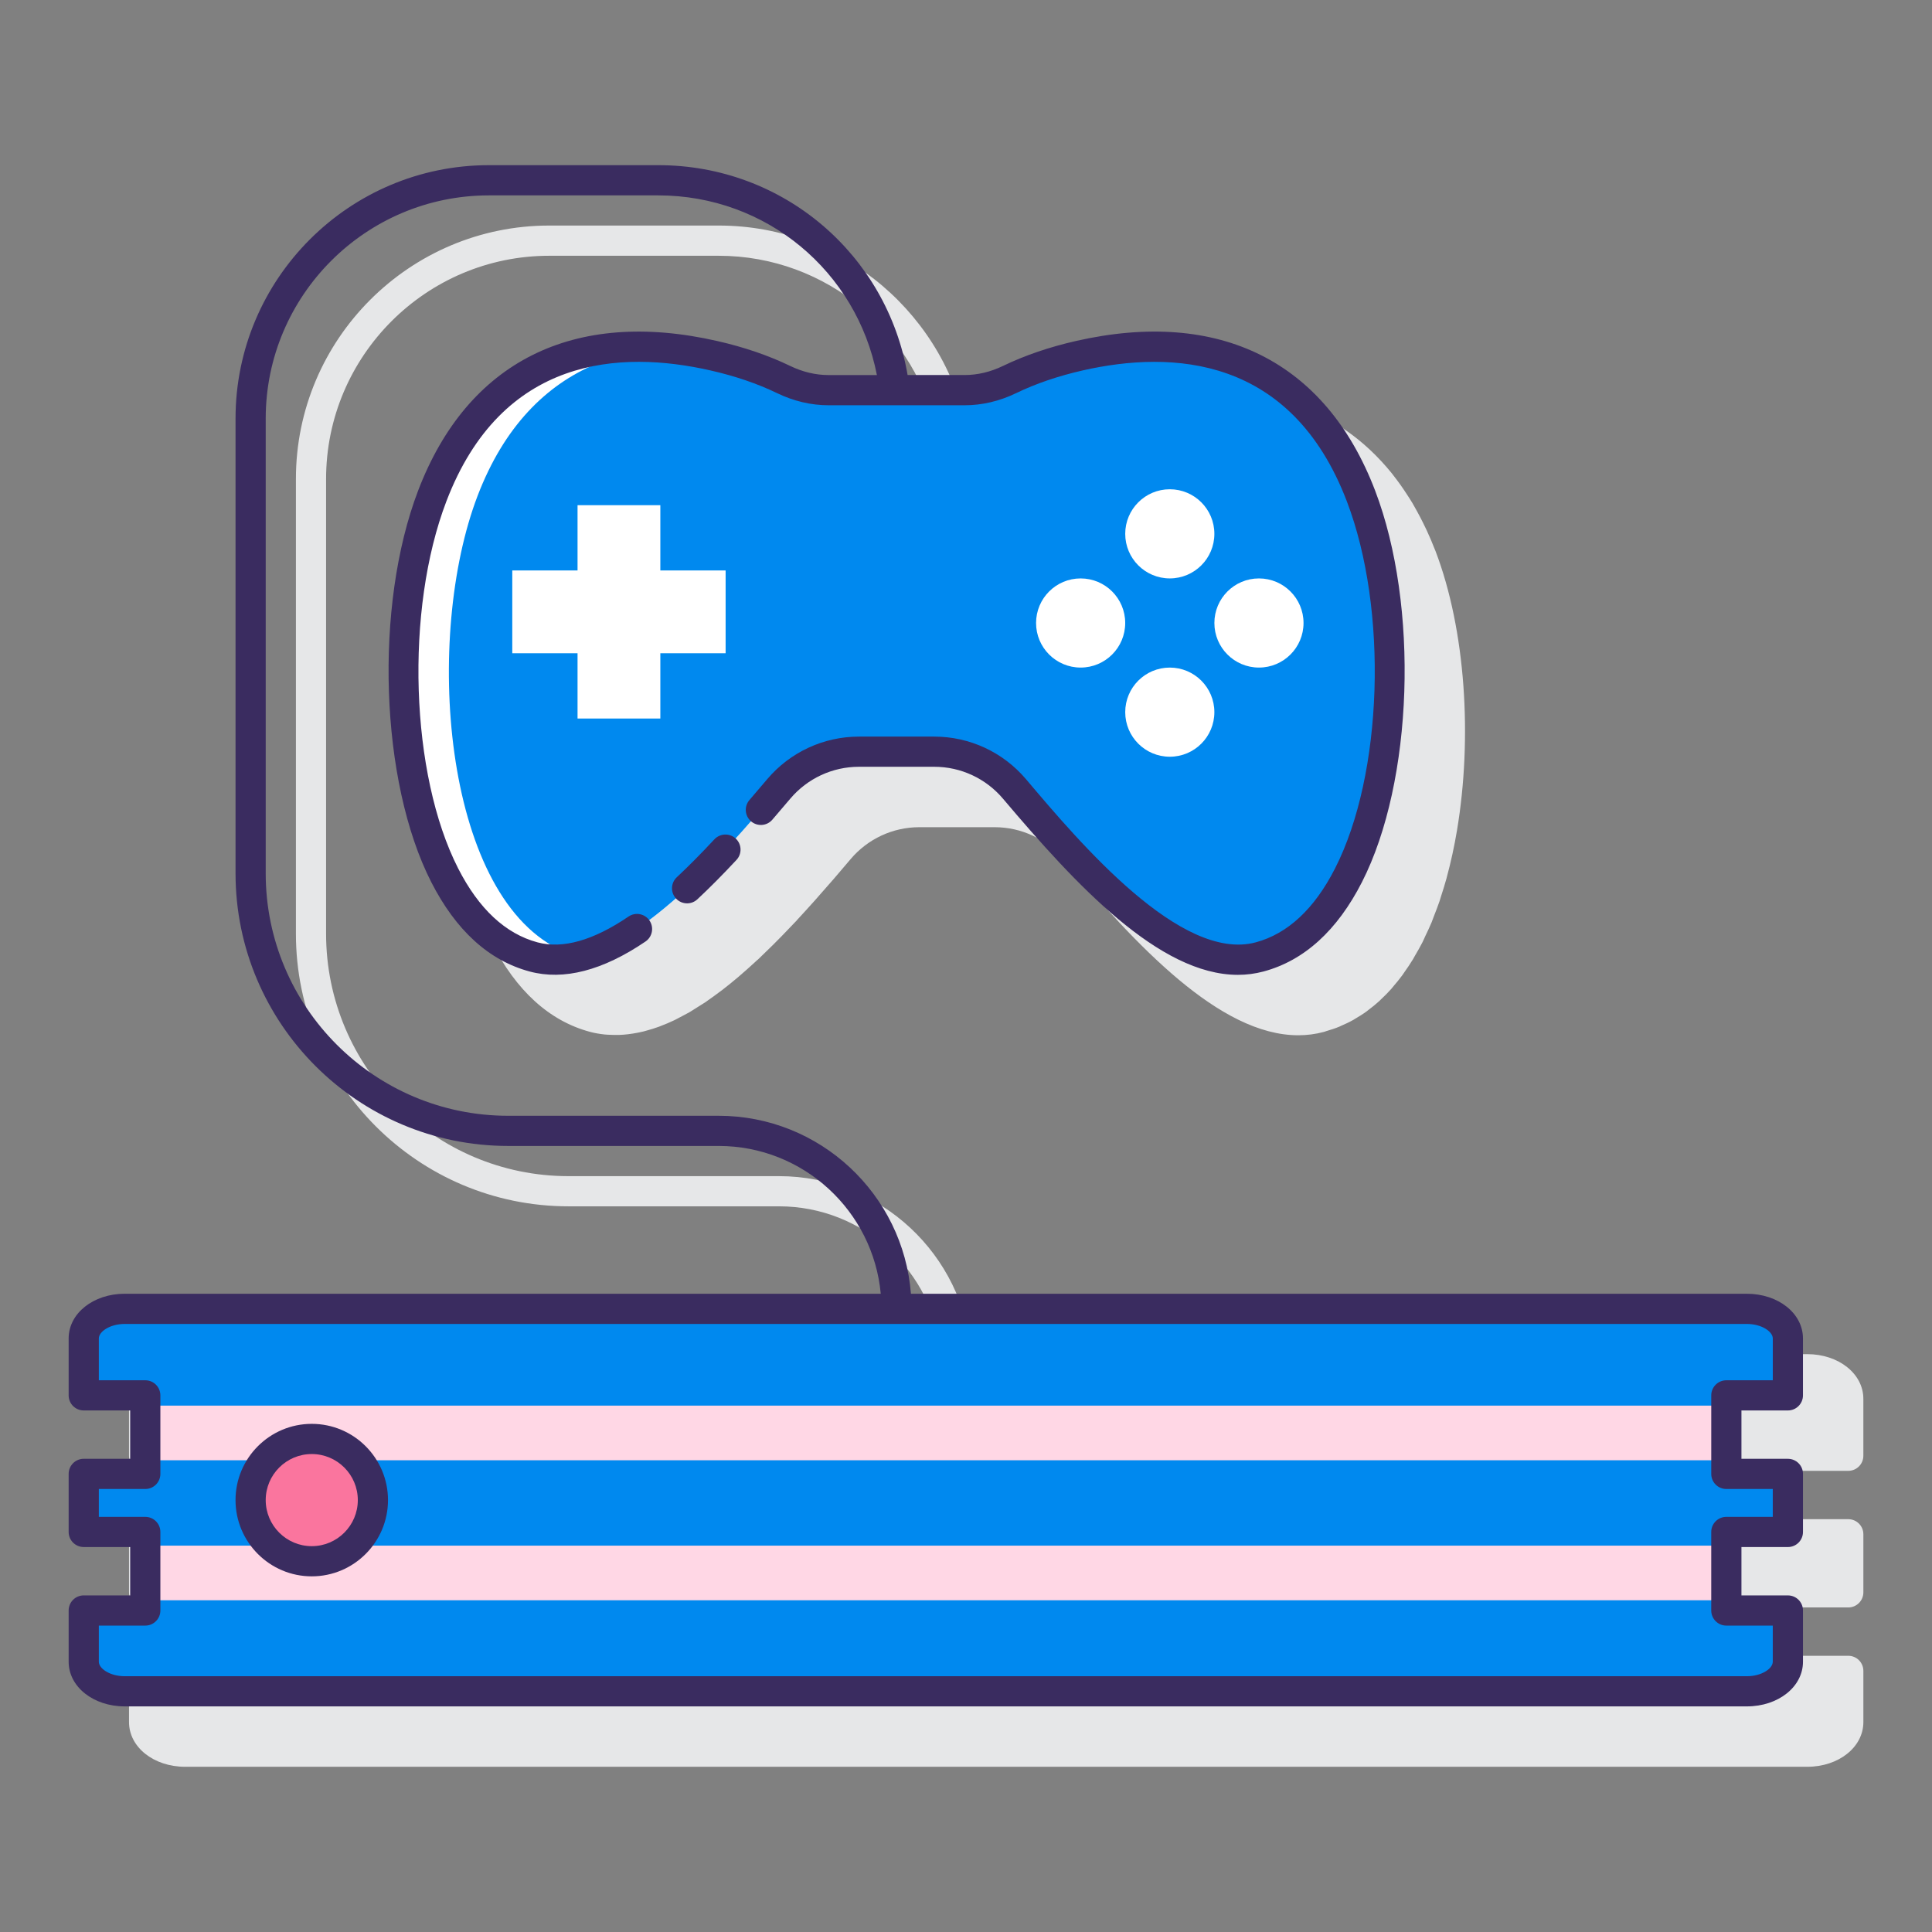 <?xml version="1.0" encoding="utf-8"?>
<!-- Generator: Adobe Illustrator 22.0.1, SVG Export Plug-In . SVG Version: 6.00 Build 0)  -->
<svg version="1.1" id="Layer_1" xmlns="http://www.w3.org/2000/svg" xmlns:xlink="http://www.w3.org/1999/xlink" x="0px" y="0px"
	 viewBox="0 0 128 128" style="enable-background:new 0 0 128 128;" xml:space="preserve">
<rect x="0" y="0" width="128" height="128" fill="#808080" stroke="none"/>
<style type="text/css">
	.st0{fill:#263238;}
	.st1{fill:#E6E7E8;}
	.st2{fill:#FFD7E5;}
	.st3{fill:#0089EF;}
	.st4{fill:#6DC9F7;}
	.st5{fill:#FA759E;}
	.st6{fill:#FFFFFF;}
	.st7{fill:#3A2C60;}
	.st8{fill:#D4FBFF;}
</style>
<g>
	<path class="st1" d="M122.452,97.447c0.553,0,1-0.447,1-1v-3.771c0-1.66-1.634-2.961-3.719-2.961H64.353
		c-0.513-6.587-6.025-11.792-12.741-11.792H37.664c-8.855,0-16.06-7.204-16.06-16.06V31.732c0-8.153,6.633-14.787,14.786-14.787
		h11.226c7.167,0,13.155,5.127,14.5,11.904h-3.214c-0.762,0-1.521-0.169-2.263-0.485c-0.096-0.041-0.193-0.075-0.289-0.122
		c-0.715-0.346-1.479-0.657-2.287-0.933c-0.807-0.276-1.657-0.516-2.545-0.717c-0.015-0.003-0.03-0.005-0.045-0.009
		c-9.484-2.145-16.505,1.374-19.769,9.913c-2.921,7.644-2.531,19.284,0.869,25.949c1.636,3.206,3.829,5.197,6.519,5.919
		c0.314,0.084,0.636,0.138,0.962,0.173c0.149,0.017,0.298,0.018,0.448,0.024c0.166,0.006,0.331,0.012,0.5,0.007
		c0.199-0.006,0.398-0.023,0.598-0.046c0.112-0.013,0.224-0.029,0.338-0.047c0.235-0.038,0.471-0.082,0.707-0.141
		c0.072-0.018,0.145-0.041,0.217-0.061c0.268-0.074,0.537-0.155,0.806-0.255c0.039-0.014,0.078-0.033,0.117-0.047
		c0.3-0.115,0.6-0.239,0.901-0.384c0.02-0.01,0.041-0.022,0.062-0.032c0.096-0.047,0.192-0.101,0.287-0.151
		c0.107-0.055,0.215-0.11,0.322-0.169c0.117-0.064,0.233-0.122,0.35-0.19c0.084-0.049,0.17-0.109,0.255-0.16
		c0.152-0.092,0.305-0.19,0.457-0.288c0.008-0.005,0.016-0.01,0.024-0.015c0.102-0.067,0.204-0.124,0.306-0.193
		c0.006-0.004,0.012-0.007,0.019-0.012c0.002-0.002,0.003-0.004,0.006-0.006c0.043-0.029,0.086-0.064,0.129-0.094
		c0.271-0.187,0.54-0.384,0.81-0.588c0.051-0.039,0.103-0.074,0.154-0.113c0.358-0.275,0.714-0.567,1.069-0.868
		c0.012-0.01,0.024-0.021,0.036-0.032c0.35-0.298,0.698-0.609,1.045-0.929c0.015-0.014,0.03-0.028,0.045-0.042
		c0.038-0.035,0.076-0.07,0.113-0.105c0.009-0.008,0.021-0.011,0.031-0.019c0.069-0.064,0.14-0.138,0.209-0.203
		c0.27-0.256,0.538-0.518,0.806-0.784c0.194-0.193,0.394-0.397,0.593-0.6c0.233-0.239,0.465-0.48,0.696-0.725
		c0.097-0.103,0.187-0.192,0.285-0.297c0.006-0.007,0.008-0.015,0.013-0.022c0.8-0.86,1.585-1.744,2.351-2.631
		c0.002-0.003,0.005-0.003,0.008-0.006c0.057-0.067,0.111-0.13,0.168-0.197c0.016-0.018,0.031-0.036,0.046-0.054
		c0.328-0.381,0.653-0.762,0.973-1.141c1.138-1.346,2.798-2.117,4.554-2.117h4.989c1.756,0,3.416,0.771,4.554,2.116
		c4.834,5.715,10.347,11.669,15.561,11.669c0.571,0,1.139-0.071,1.701-0.223c0.012-0.003,0.024-0.009,0.036-0.012
		c0.001,0,0.002,0,0.004,0c0.044-0.012,0.084-0.031,0.128-0.044c0.289-0.084,0.574-0.176,0.851-0.29
		c0.035-0.014,0.068-0.034,0.102-0.049c0.284-0.121,0.563-0.252,0.834-0.404c0.031-0.017,0.059-0.039,0.09-0.057
		c0.272-0.157,0.539-0.324,0.798-0.513c0.032-0.023,0.062-0.052,0.094-0.076c0.254-0.19,0.504-0.39,0.745-0.611
		c0.031-0.029,0.06-0.063,0.091-0.092c0.238-0.223,0.473-0.457,0.698-0.71c0.035-0.039,0.067-0.085,0.101-0.125
		c0.218-0.252,0.432-0.512,0.638-0.793c0.039-0.053,0.075-0.115,0.114-0.169c0.196-0.277,0.39-0.559,0.574-0.863
		c0.047-0.078,0.09-0.165,0.137-0.245c0.165-0.282,0.33-0.565,0.485-0.868c0.005-0.01,0.009-0.02,0.014-0.03
		c0.002-0.004,0.005-0.008,0.007-0.012c0.065-0.128,0.121-0.269,0.183-0.4c0.14-0.293,0.281-0.584,0.41-0.894
		c0.057-0.138,0.106-0.287,0.161-0.428c0.126-0.323,0.253-0.644,0.368-0.983c0.037-0.109,0.067-0.225,0.103-0.335
		c0.124-0.384,0.247-0.77,0.357-1.171c0.008-0.03,0.015-0.063,0.023-0.093c0.267-0.988,0.493-2.02,0.671-3.086
		c1.024-6.117,0.58-13.261-1.428-18.515c-0.012-0.031-0.026-0.058-0.038-0.089c-0.168-0.435-0.349-0.855-0.537-1.264
		c-0.077-0.167-0.157-0.327-0.237-0.49c-0.13-0.264-0.265-0.521-0.404-0.774c-0.101-0.185-0.202-0.37-0.308-0.549
		c-0.117-0.197-0.241-0.384-0.364-0.574c-0.282-0.437-0.578-0.854-0.889-1.25c-0.04-0.051-0.078-0.104-0.118-0.154
		c-0.218-0.271-0.445-0.53-0.676-0.781c-0.013-0.014-0.026-0.028-0.039-0.042c-3.8-4.094-9.356-5.497-16.202-3.941
		c-1.777,0.404-3.403,0.96-4.834,1.651c-0.826,0.401-1.678,0.604-2.534,0.606h-3.783c-1.373-7.885-8.249-13.904-16.521-13.904
		H36.391c-9.256,0-16.786,7.53-16.786,16.787v30.132c0,9.958,8.102,18.06,18.06,18.06h13.947c5.614,0,10.235,4.309,10.741,9.792
		H12.266c-2.085,0-3.719,1.301-3.719,2.961v3.771c0,0.553,0.447,1,1,1h3.077v3.203H9.548c-0.553,0-1,0.447-1,1v3.847
		c0,0.553,0.447,1,1,1h3.077v3.203H9.548c-0.553,0-1,0.447-1,1v3.394c0,1.66,1.634,2.961,3.719,2.961h107.467
		c2.085,0,3.719-1.301,3.719-2.961V110.7c0-0.553-0.447-1-1-1h-3.077v-3.203h3.077c0.553,0,1-0.447,1-1v-3.847c0-0.553-0.447-1-1-1
		h-3.077v-3.203H122.452z"/>
	<g>
		<g>
			<g>
				<g>
					<g>
						<g>
							<g>
								<path class="st6" d="M90.166,32.854c-3.477-9.095-10.936-11.044-18.656-9.287c-1.667,0.379-3.224,0.902-4.619,1.577
									c-0.919,0.445-1.936,0.706-2.987,0.706h-9.002c-1.052,0-2.068-0.262-2.987-0.706c-1.395-0.675-2.951-1.197-4.619-1.577
									c-7.721-1.757-15.179,0.192-18.656,9.287c-3.75,9.811-2.176,28.16,6.712,30.545c5.302,1.423,11.617-5.662,16.239-11.126
									c1.344-1.589,3.3-2.471,5.317-2.471h4.99c2.017,0,3.973,0.881,5.317,2.471c4.622,5.464,10.938,12.548,16.239,11.126
									C92.342,61.014,93.917,42.665,90.166,32.854z"/>
								<path class="st3" d="M71.51,23.567c-1.667,0.38-3.224,0.902-4.619,1.577c-0.919,0.445-1.936,0.706-2.987,0.706h-9.002
									c-1.052,0-2.068-0.262-2.987-0.706c-1.395-0.675-2.952-1.197-4.619-1.577c-2.664-0.606-5.292-0.757-7.741-0.339
									l-0.057,0.881c-3.317,1.385-6.099,4.144-7.858,8.745c-3.549,9.284-2.324,26.203,5.349,30.015l-0.045,0.691
									c4.937-0.137,10.479-6.36,14.647-11.286c1.344-1.589,3.3-2.471,5.317-2.471h4.99c2.017,0,3.973,0.881,5.317,2.471
									c4.622,5.464,10.938,12.548,16.239,11.126c8.888-2.385,10.462-20.734,6.712-30.545C86.689,23.759,79.231,21.81,71.51,23.567
									z"/>
								<g>
									<g>
										<circle class="st6" cx="71.595" cy="41.275" r="2.953"/>
										<circle class="st6" cx="83.409" cy="41.275" r="2.953"/>
									</g>
									<g>
										<circle class="st6" cx="77.502" cy="47.182" r="2.953"/>
										<circle class="st6" cx="77.502" cy="35.368" r="2.953"/>
									</g>
								</g>
								<polygon class="st6" points="48.074,37.794 43.749,37.794 43.749,33.47 38.264,33.47 38.264,37.794 33.94,37.794 
									33.94,43.279 38.264,43.279 38.264,47.604 43.749,47.604 43.749,43.279 48.074,43.279 								"/>
							</g>
						</g>
					</g>
				</g>
				<g>
					<path class="st3" d="M118.452,92.447v-3.771c0-1.083-1.217-1.961-2.718-1.961H63.882h-3.763H8.266
						c-1.501,0-2.718,0.878-2.718,1.961v3.771h4.077v5.203H5.548v3.846h4.077v5.203H5.548v3.393c0,1.083,1.217,1.961,2.718,1.961
						h51.852h3.763h51.852c1.501,0,2.718-0.878,2.718-1.961V106.7h-4.077v-5.203h4.077v-3.846h-4.077v-5.203H118.452z"/>
					<rect x="9.625" y="93.126" class="st2" width="104.749" height="3.62"/>
					<rect x="9.625" y="102.402" class="st2" width="104.749" height="3.62"/>
					<g>
						<circle class="st5" cx="20.655" cy="99.385" r="4.051"/>
						<g>
							<path class="st7" d="M47.33,55.607c-0.881,0.947-1.695,1.769-2.491,2.513c-0.403,0.377-0.425,1.01-0.048,1.413
								c0.197,0.211,0.464,0.317,0.73,0.317c0.245,0,0.49-0.089,0.683-0.27c0.83-0.775,1.678-1.63,2.591-2.61
								c0.376-0.404,0.354-1.037-0.051-1.414C48.339,55.183,47.708,55.205,47.33,55.607z"/>
							<path class="st7" d="M118.451,93.447c0.553,0,1-0.447,1-1v-3.771c0-1.66-1.633-2.961-3.718-2.961H60.352
								c-0.513-6.587-6.025-11.792-12.74-11.792H33.664c-8.855,0-16.06-7.204-16.06-16.06V27.732
								c0-8.153,6.633-14.787,14.786-14.787h11.226c7.156,0,13.134,5.031,14.481,11.904h-3.196c-0.861,0-1.72-0.204-2.552-0.606
								c-1.43-0.691-3.056-1.247-4.832-1.65c-9.507-2.167-16.544,1.353-19.812,9.904c-2.922,7.642-2.533,19.281,0.867,25.946
								c1.636,3.207,3.829,5.2,6.52,5.922c2.258,0.605,4.84-0.062,7.674-1.987c0.457-0.311,0.576-0.933,0.266-1.389
								c-0.31-0.457-0.932-0.577-1.389-0.266c-2.33,1.583-4.357,2.161-6.033,1.71c-2.119-0.569-3.888-2.217-5.256-4.898
								c-3.177-6.229-3.527-17.141-0.78-24.323c3.677-9.622,11.547-10.025,17.5-8.669c1.629,0.37,3.111,0.875,4.404,1.501
								c1.106,0.534,2.258,0.806,3.423,0.806h9.003c1.165,0,2.316-0.271,3.423-0.806c1.293-0.626,2.775-1.131,4.404-1.502
								c5.953-1.352,13.823-0.952,17.5,8.67c2.747,7.184,2.396,18.096-0.781,24.324c-1.367,2.681-3.136,4.328-5.255,4.897
								c-4.95,1.327-11.63-6.564-15.217-10.807c-1.52-1.795-3.736-2.824-6.081-2.824h-4.989c-2.345,0-4.562,1.029-6.081,2.824
								c-0.381,0.45-0.772,0.911-1.174,1.377c-0.361,0.418-0.314,1.05,0.104,1.41c0.419,0.36,1.049,0.315,1.41-0.104
								c0.407-0.472,0.803-0.937,1.188-1.391c1.138-1.346,2.798-2.117,4.554-2.117h4.989c1.756,0,3.416,0.771,4.554,2.116
								c4.834,5.715,10.347,11.669,15.562,11.669c0.57-0.001,1.139-0.072,1.7-0.223c2.69-0.722,4.883-2.714,6.519-5.921
								c3.4-6.665,3.79-18.305,0.869-25.947c-3.269-8.55-10.304-12.066-19.813-9.905c-1.776,0.404-3.402,0.96-4.832,1.651
								c-0.832,0.402-1.69,0.606-2.552,0.606h-3.774c-1.376-8.004-8.256-13.904-16.514-13.904H32.391
								c-9.256,0-16.786,7.53-16.786,16.787v30.132c0,9.958,8.102,18.06,18.06,18.06h13.947c5.613,0,10.234,4.309,10.74,9.792H8.266
								c-2.085,0-3.718,1.301-3.718,2.961v3.771c0,0.553,0.447,1,1,1h3.077v3.203H5.548c-0.553,0-1,0.447-1,1v3.846
								c0,0.553,0.447,1,1,1h3.077v3.204H5.548c-0.553,0-1,0.447-1,1v3.394c0,1.66,1.633,2.96,3.718,2.96h107.468
								c2.085,0,3.718-1.3,3.718-2.96V106.7c0-0.553-0.447-1-1-1h-3.077v-3.204h3.077c0.553,0,1-0.447,1-1V97.65
								c0-0.553-0.447-1-1-1h-3.077v-3.203H118.451z M114.374,98.65h3.077v1.846h-3.077c-0.553,0-1,0.447-1,1v5.204
								c0,0.553,0.447,1,1,1h3.077v2.394c0,0.453-0.734,0.96-1.718,0.96H8.266c-0.983,0-1.718-0.507-1.718-0.96V107.7h3.077
								c0.553,0,1-0.447,1-1v-5.204c0-0.553-0.447-1-1-1H6.548V98.65h3.077c0.553,0,1-0.447,1-1v-5.203c0-0.553-0.447-1-1-1H6.548
								v-2.771c0-0.453,0.734-0.961,1.718-0.961h107.468c0.983,0,1.718,0.508,1.718,0.961v2.771h-3.077c-0.553,0-1,0.447-1,1v5.203
								C113.374,98.203,113.821,98.65,114.374,98.65z"/>
							<path class="st7" d="M20.655,94.334c-2.785,0-5.051,2.266-5.051,5.051s2.266,5.052,5.051,5.052s5.051-2.267,5.051-5.052
								S23.441,94.334,20.655,94.334z M20.655,102.437c-1.683,0-3.051-1.369-3.051-3.052s1.368-3.051,3.051-3.051
								s3.051,1.368,3.051,3.051S22.338,102.437,20.655,102.437z"/>
						</g>
					</g>
				</g>
			</g>
		</g>
	</g>
</g>
</svg>
